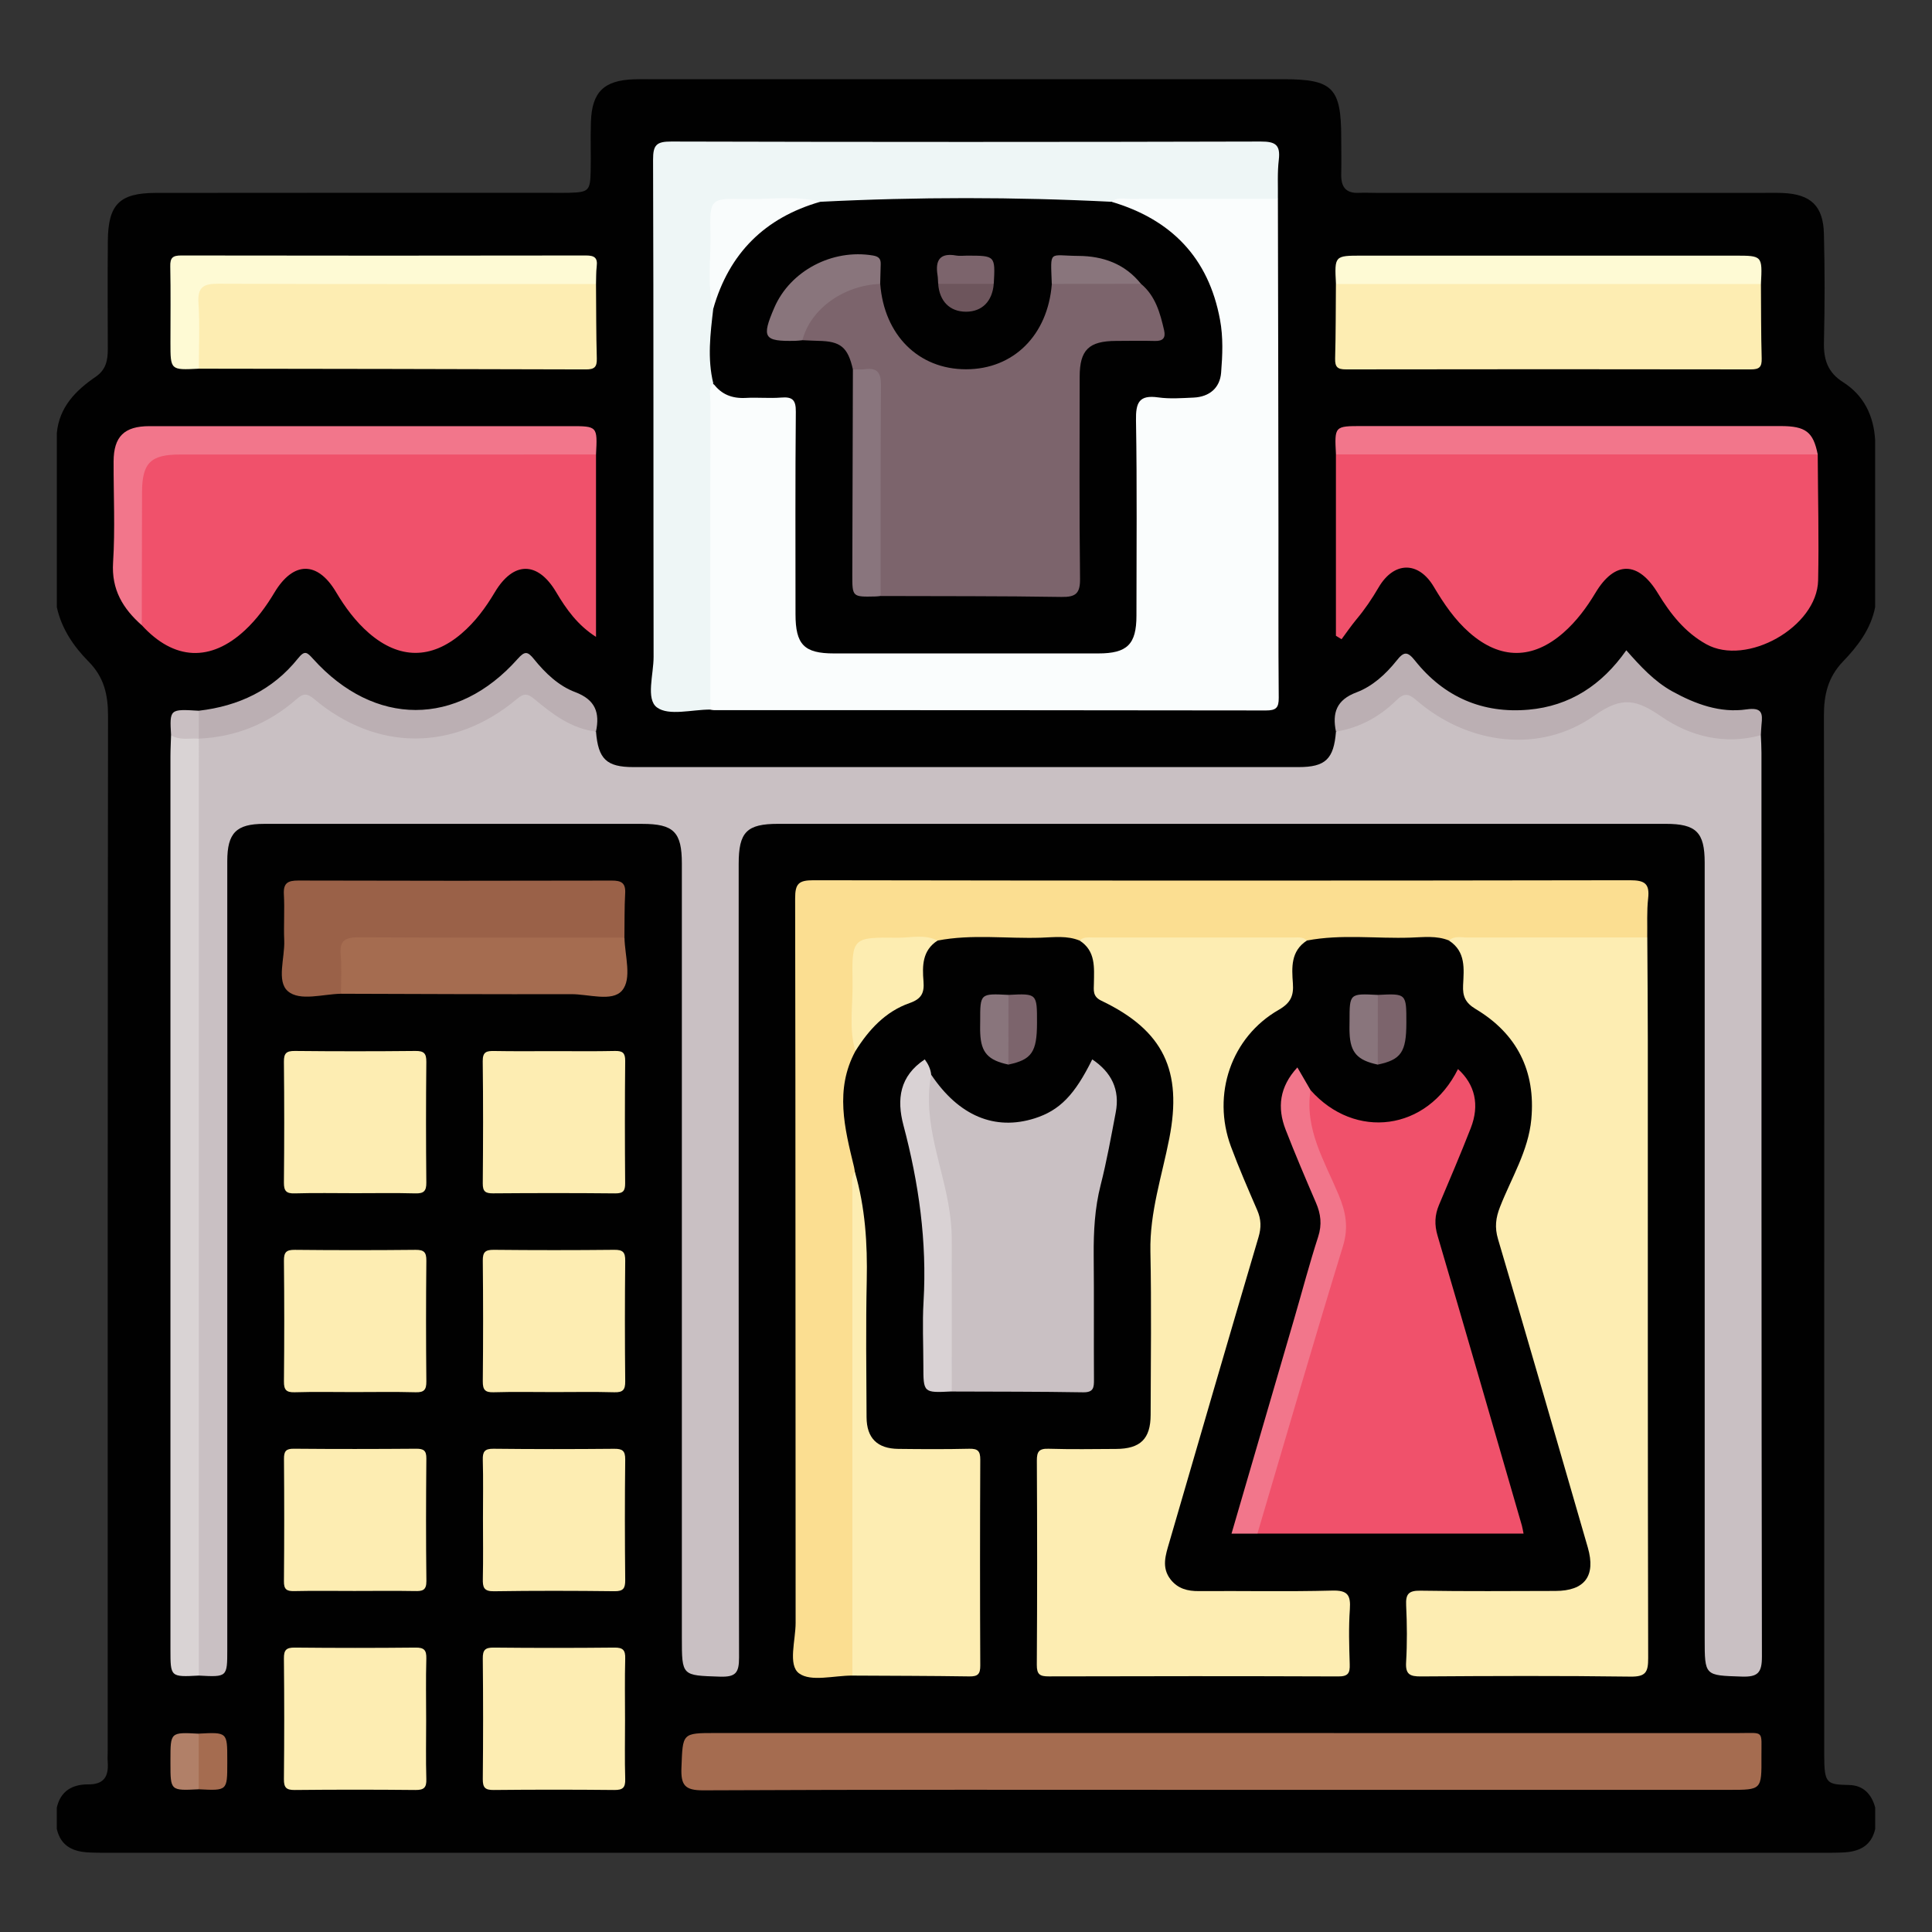 <?xml version="1.0" encoding="utf-8"?>
<!-- Generator: Adobe Illustrator 16.0.0, SVG Export Plug-In . SVG Version: 6.00 Build 0)  -->
<!DOCTYPE svg PUBLIC "-//W3C//DTD SVG 1.1//EN" "http://www.w3.org/Graphics/SVG/1.1/DTD/svg11.dtd">
<svg version="1.1" id="Layer_1" xmlns="http://www.w3.org/2000/svg" xmlns:xlink="http://www.w3.org/1999/xlink" x="0px" y="0px"
	 width="85px" height="85px" viewBox="0 0 85 85" enable-background="new 0 0 85 85" xml:space="preserve">
<rect x="0" y="0" width="85" height="85" fill="#333333" stroke="none"/>
<g>
	<path fill="#010101" d="M2.499,80.465c0-0.312,0-0.625,0-0.938c0.166-0.732,0.688-1.025,1.373-1.021
		c0.701,0.008,0.912-0.346,0.867-0.973c-0.013-0.182,0-0.363,0-0.547c0-15.162-0.006-30.326,0.014-45.488
		c0-0.934-0.172-1.701-0.857-2.393c-0.654-0.66-1.189-1.443-1.396-2.393c0-2.553,0-5.104,0-7.656
		c0.106-1.145,0.828-1.875,1.707-2.477c0.451-0.307,0.537-0.721,0.535-1.213c-0.004-1.588-0.011-3.176,0.002-4.764
		c0.014-1.605,0.508-2.111,2.105-2.115c5.805-0.01,11.609-0.002,17.414-0.004c0.26,0,0.521,0.006,0.781-0.002
		c0.855-0.023,0.924-0.086,0.943-0.947c0.016-0.729-0.016-1.457,0.012-2.186c0.045-1.301,0.576-1.816,1.891-1.859
		c0.209-0.008,0.418-0.004,0.625-0.004c9.32,0,18.639-0.002,27.955,0c2.162,0,2.535,0.377,2.539,2.553
		c0.002,0.547,0.012,1.094,0,1.639c-0.01,0.549,0.203,0.832,0.777,0.807c0.26-0.012,0.521,0.002,0.781,0.002
		c5.648,0,11.297,0,16.945,0c0.312,0,0.625-0.008,0.938,0.006c1.221,0.055,1.764,0.572,1.795,1.787
		c0.041,1.588,0.039,3.176,0.002,4.764c-0.02,0.766,0.154,1.334,0.844,1.773c0.912,0.578,1.348,1.477,1.408,2.553
		c0,2.449,0,4.896,0,7.344c-0.188,0.961-0.764,1.713-1.408,2.383c-0.67,0.697-0.848,1.469-0.846,2.402
		c0.023,9.596,0.014,19.195,0.014,28.791c0,5.645,0.002,11.289,0,16.932c0,1.262,0.109,1.287,1.102,1.312
		c0.617,0.014,0.984,0.402,1.141,0.994c0,0.311,0,0.625,0,0.938c-0.176,0.775-0.736,1.012-1.451,1.037
		c-0.363,0.016-0.729,0.012-1.094,0.012c-24.971,0-49.941,0-74.912,0c-0.363,0-0.729,0.004-1.092-0.012
		C3.235,81.477,2.675,81.24,2.499,80.465z"/>
	<path fill="#C9C0C3" d="M77.47,32.346c0.012,0.26,0.027,0.52,0.027,0.779c0.002,13.251-0.004,26.505,0.02,39.757
		c0.002,0.717-0.182,0.904-0.887,0.881c-1.631-0.055-1.631-0.018-1.631-1.678c0-11.379,0-22.758,0-34.134
		c0-1.334-0.375-1.705-1.711-1.705c-13.018,0-26.037,0-39.055,0c-1.379,0-1.734,0.359-1.734,1.758
		c0,11.638-0.008,23.277,0.016,34.916c0.002,0.688-0.154,0.867-0.844,0.846c-1.672-0.057-1.672-0.018-1.672-1.717
		c0-11.352,0-22.703,0-34.056c0-1.389-0.359-1.746-1.748-1.746c-5.545,0-11.092-0.002-16.637,0c-1.221,0-1.615,0.402-1.615,1.641
		c-0.002,11.562,0,23.121,0,34.683c0,1.215,0,1.215-1.252,1.148c-0.375-0.42-0.262-0.936-0.262-1.418
		c-0.008-8.453-0.006-16.906-0.006-25.359c0-4.291-0.001-8.583,0.002-12.875c0-0.441-0.033-0.887,0.085-1.318
		c0.14-0.424,0.524-0.469,0.876-0.529c1.256-0.217,2.389-0.709,3.359-1.527c0.473-0.398,0.857-0.346,1.305,0.027
		c0.705,0.588,1.504,1.002,2.391,1.264c2.168,0.639,4.115,0.158,5.854-1.197c0.582-0.453,1.016-0.496,1.549,0.014
		c0.666,0.633,1.574,0.879,2.322,1.389c0.096,1.207,0.463,1.559,1.645,1.559c9.756,0,19.51,0,29.264,0
		c1.184,0,1.551-0.354,1.646-1.559c0.916-0.58,1.969-0.924,2.773-1.695c0.305-0.293,0.627-0.047,0.904,0.166
		c0.643,0.488,1.293,0.957,2.07,1.221c2.334,0.793,4.457,0.389,6.363-1.143c0.414-0.332,0.758-0.498,1.229-0.105
		c1.438,1.201,3.104,1.746,4.979,1.639C77.226,32.26,77.356,32.276,77.47,32.346z"/>
	<path fill="#FAFDFD" d="M56.222,8.747c0.01,4.844,0.021,9.688,0.025,14.529c0.004,2.475-0.01,4.949,0.012,7.422
		c0.004,0.441-0.117,0.559-0.559,0.559c-8.1-0.014-16.197-0.012-24.297-0.014c-0.053,0-0.104-0.014-0.154-0.023
		c-0.271-0.264-0.262-0.611-0.262-0.947c-0.01-4.16-0.012-8.318,0-12.479c0.002-0.334-0.01-0.686,0.283-0.938
		c1.004,0.422,2.062,0.406,3.123,0.41c0.643,0,0.838,0.412,0.846,0.979c0.018,1.328,0.004,2.654,0.008,3.982
		c0.004,1.586-0.014,3.174,0.008,4.76c0.016,1.16,0.344,1.5,1.494,1.504c3.824,0.014,7.65,0.014,11.475,0
		c1.203-0.004,1.518-0.33,1.521-1.549c0.014-2.732,0-5.463,0.006-8.195c0.002-1.381,0.119-1.49,1.527-1.5
		c2.119-0.014,2.295-0.164,2.211-2.268c-0.096-2.436-1.205-4.254-3.41-5.375c-0.424-0.217-0.977-0.26-1.203-0.785
		c0.238-0.369,0.625-0.328,0.977-0.33c1.811-0.018,3.619-0.014,5.428-0.002C55.614,8.489,55.96,8.477,56.222,8.747z"/>
	<path fill="#FDEDB2" d="M72.474,41.249c0.008,1.508,0.023,3.017,0.023,4.527c0.002,9.057-0.006,18.115,0.016,27.172
		c0.002,0.625-0.109,0.826-0.785,0.816c-3.07-0.041-6.143-0.029-9.213-0.008c-0.488,0.004-0.686-0.094-0.652-0.629
		c0.049-0.83,0.041-1.666,0.002-2.498c-0.025-0.5,0.109-0.654,0.633-0.646c1.979,0.033,3.957,0.016,5.934,0.012
		c1.291-0.002,1.785-0.66,1.426-1.908c-1.311-4.525-2.613-9.053-3.951-13.57c-0.154-0.52-0.1-0.939,0.088-1.418
		c0.496-1.271,1.248-2.463,1.377-3.861c0.195-2.117-0.631-3.758-2.447-4.844c-0.461-0.277-0.578-0.566-0.555-1.047
		c0.035-0.722,0.129-1.48-0.619-1.964c0.133-0.441,0.523-0.383,0.838-0.387c2.365-0.025,4.73-0.021,7.096-0.004
		C71.968,40.993,72.257,41.018,72.474,41.249z"/>
	<path fill="#FDEDB2" d="M57.501,41.379c-0.717,0.461-0.67,1.186-0.619,1.886c0.039,0.541-0.094,0.859-0.621,1.162
		c-2.094,1.199-2.953,3.725-2.105,6.016c0.35,0.945,0.756,1.873,1.156,2.799c0.176,0.402,0.184,0.766,0.055,1.197
		c-1.322,4.469-2.621,8.945-3.924,13.422c-0.16,0.549-0.355,1.104,0.061,1.633c0.32,0.404,0.746,0.512,1.244,0.508
		c1.953-0.014,3.906,0.029,5.857-0.023c0.682-0.02,0.826,0.193,0.783,0.82c-0.057,0.805-0.031,1.613-0.006,2.42
		c0.014,0.389-0.068,0.539-0.504,0.537c-4.244-0.016-8.488-0.014-12.73-0.002c-0.395,0.002-0.535-0.08-0.533-0.508
		c0.02-2.994,0.018-5.988,0.002-8.982c-0.002-0.398,0.094-0.539,0.516-0.525c0.988,0.029,1.979,0.014,2.967,0.008
		c1.072-0.004,1.521-0.443,1.523-1.502c0.006-2.396,0.039-4.791-0.01-7.186c-0.035-1.721,0.51-3.328,0.832-4.977
		c0.58-2.969-0.246-4.744-2.986-6.053c-0.398-0.189-0.336-0.465-0.332-0.762c0.01-0.703,0.086-1.425-0.627-1.886
		c0.131-0.441,0.521-0.383,0.834-0.387c2.777-0.025,5.555-0.025,8.332,0C56.978,40.999,57.366,40.94,57.501,41.379z"/>
	<path fill="#FBDE91" d="M57.501,41.379c-0.168-0.17-0.385-0.133-0.59-0.133c-2.941,0-5.883,0-8.824,0
		c-0.205,0-0.422-0.037-0.59,0.135c-0.547-0.225-1.123-0.146-1.686-0.127c-1.521,0.051-3.049-0.166-4.562,0.127
		c-0.9,0.18-1.812,0.117-2.719,0.109c-0.568-0.006-0.779,0.225-0.789,0.787c-0.021,1.324,0.113,2.65-0.109,3.97
		c-0.91,1.688-0.473,3.389-0.059,5.092c0.018,0.072,0.025,0.148,0.039,0.225c0.336,6.912,0.072,13.826,0.148,20.738
		c0.004,0.48,0.113,0.998-0.26,1.416c-0.803-0.004-1.826,0.287-2.346-0.098c-0.496-0.367-0.148-1.455-0.15-2.225
		c-0.01-10.621,0-21.244-0.021-31.865c-0.002-0.65,0.152-0.803,0.803-0.803c11.975,0.021,23.951,0.021,35.926,0
		c0.648,0,0.873,0.146,0.799,0.803c-0.064,0.566-0.029,1.143-0.039,1.715c-2.635,0-5.27-0.004-7.906,0.002
		c-0.275,0-0.574-0.09-0.816,0.131c-0.549-0.223-1.125-0.145-1.686-0.127C60.542,41.303,59.015,41.09,57.501,41.379z"/>
	<path fill="#F0516B" d="M79.972,19.991c0.01,1.848,0.057,3.695,0.018,5.543c-0.043,2.051-3.146,3.797-4.924,2.807
		c-0.941-0.523-1.576-1.338-2.123-2.236c-0.865-1.43-1.9-1.441-2.748-0.025c-0.391,0.652-0.838,1.254-1.41,1.756
		c-1.354,1.186-2.777,1.188-4.129,0.004c-0.654-0.572-1.133-1.281-1.574-2.023c-0.674-1.137-1.754-1.123-2.428,0.025
		c-0.289,0.496-0.607,0.967-0.977,1.408c-0.23,0.279-0.438,0.58-0.654,0.873c-0.082-0.051-0.164-0.102-0.248-0.152
		c0-2.658,0-5.316,0-7.975c0.291-0.291,0.67-0.262,1.029-0.264c6.379-0.006,12.758-0.006,19.137,0
		C79.302,19.731,79.677,19.711,79.972,19.991z"/>
	<path fill="#F0516B" d="M26.222,19.995c0,2.648,0,5.297,0,8.025c-0.805-0.512-1.307-1.215-1.752-1.967
		c-0.811-1.369-1.883-1.371-2.703,0.008c-0.402,0.676-0.863,1.301-1.461,1.812c-1.332,1.141-2.74,1.133-4.068-0.014
		c-0.596-0.516-1.057-1.143-1.457-1.816c-0.816-1.369-1.879-1.355-2.707,0.027c-0.361,0.604-0.773,1.168-1.291,1.652
		c-1.515,1.412-3.127,1.338-4.545-0.215c-0.197-0.352-0.258-0.729-0.256-1.127c0.004-1.562-0.016-3.125,0.008-4.686
		c0.02-1.4,0.553-1.951,1.949-1.957c5.777-0.02,11.557-0.012,17.334-0.002C25.608,19.735,25.956,19.723,26.222,19.995z"/>
	<path fill="#F0516B" d="M57.659,47.961c1.949,2.199,5.125,1.814,6.486-0.926c0.746,0.674,0.963,1.576,0.561,2.6
		c-0.443,1.135-0.922,2.254-1.395,3.375c-0.189,0.447-0.207,0.873-0.064,1.355c1.25,4.246,2.477,8.5,3.709,12.752
		c0.027,0.098,0.041,0.197,0.074,0.355c-3.932,0-7.82,0-11.709,0c-0.15-0.32,0.006-0.611,0.09-0.904
		c1.139-3.998,2.311-7.984,3.492-11.969c0.184-0.613,0.139-1.152-0.123-1.73c-0.43-0.945-0.865-1.893-1.17-2.887
		C57.407,49.318,57.247,48.625,57.659,47.961z"/>
	<path fill="#EEF6F6" d="M56.222,8.747c-2.166,0-4.332-0.002-6.5,0.004c-0.273,0-0.57-0.088-0.814,0.127
		c-0.203,0.227-0.473,0.174-0.73,0.168c-3.586-0.08-7.174-0.018-10.76-0.035c-0.418-0.002-0.828,0.098-1.244,0.066
		c-1.393-0.195-2.789-0.043-4.184-0.053c-0.316-0.002-0.473,0.195-0.469,0.498c0.008,1.344-0.102,2.688,0.043,4.031
		c-0.121,1.104,0.045,2.221-0.18,3.318c-0.221,0.244-0.131,0.543-0.131,0.82c-0.006,4.51-0.004,9.018-0.004,13.527
		c-0.803-0.002-1.826,0.291-2.346-0.094c-0.496-0.365-0.146-1.455-0.148-2.225c-0.012-7.291,0.002-14.582-0.023-21.873
		c-0.002-0.648,0.15-0.801,0.801-0.799c8.645,0.023,17.289,0.023,25.934,0c0.652-0.002,0.869,0.148,0.795,0.801
		C56.194,7.598,56.231,8.174,56.222,8.747z"/>
	<path fill="#A56C50" d="M53.751,78.746c-7.604,0-15.207-0.016-22.809,0.021c-0.824,0.004-0.99-0.238-0.961-0.998
		c0.059-1.521,0.018-1.523,1.504-1.523c14.998,0,29.994-0.002,44.99,0.002c1.172,0,1.014-0.148,1.021,1.051
		c0.01,1.447,0.002,1.447-1.406,1.447C68.646,78.746,61.196,78.746,53.751,78.746z"/>
	<path fill="#C9C0C3" d="M40.968,47.281c1.213,1.812,2.799,2.479,4.559,1.92c1.094-0.35,1.754-1.025,2.527-2.592
		c0.842,0.562,1.227,1.328,1.033,2.334c-0.203,1.068-0.395,2.143-0.664,3.197c-0.26,1.02-0.312,2.045-0.305,3.088
		c0.018,1.82,0,3.645,0.012,5.467c0.002,0.354-0.016,0.568-0.48,0.561c-1.926-0.033-3.852-0.027-5.777-0.035
		c-0.285-0.295-0.242-0.674-0.246-1.031c-0.012-1.039-0.066-2.084,0.008-3.119c0.186-2.609-0.371-5.117-0.924-7.633
		C40.546,48.695,40.466,47.949,40.968,47.281z"/>
	<path fill="#FDEDB2" d="M77.474,12.495c0.008,1.092,0.002,2.186,0.033,3.277c0.01,0.375-0.104,0.482-0.479,0.48
		c-5.938-0.01-11.871-0.01-17.809,0c-0.375,0.002-0.488-0.105-0.479-0.48c0.031-1.092,0.025-2.186,0.035-3.277
		c0.289-0.291,0.664-0.262,1.021-0.264c5.551-0.006,11.102-0.006,16.65,0C76.808,12.233,77.183,12.204,77.474,12.495z"/>
	<path fill="#FDEDB2" d="M26.222,12.495c0.01,1.092,0.004,2.188,0.035,3.279c0.01,0.375-0.105,0.48-0.48,0.479
		c-5.676-0.02-11.354-0.023-17.029-0.033c-0.445-0.576-0.25-1.254-0.258-1.885c-0.025-2.107-0.01-2.107,2.109-2.107
		c4.762,0,9.523-0.004,14.285,0.004C25.341,12.233,25.831,12.135,26.222,12.495z"/>
	<path fill="#FDEDB2" d="M37.501,73.719c0-7.133-0.002-14.266,0-21.398c0-0.254-0.068-0.525,0.111-0.756
		c0.457,1.562,0.555,3.156,0.521,4.775c-0.043,2.004-0.018,4.01-0.008,6.014c0.006,0.92,0.475,1.381,1.398,1.391
		c1.041,0.012,2.082,0.018,3.123-0.006c0.369-0.008,0.484,0.098,0.482,0.477c-0.014,3.021-0.014,6.039,0,9.059
		c0.002,0.373-0.102,0.486-0.479,0.48C40.937,73.729,39.218,73.729,37.501,73.719z"/>
	<path fill="#D9D3D4" d="M8.749,32.497c-0.002,13.74-0.002,27.482-0.002,41.222c-1.248,0.066-1.248,0.066-1.248-1.148
		c0-13.096,0-26.191,0-39.287c0-0.312,0.019-0.625,0.026-0.936c0.39-0.133,0.769-0.078,1.144,0.062
		C8.696,32.438,8.723,32.467,8.749,32.497z"/>
	<path fill="#9A6148" d="M15.003,43.721c-0.801,0.014-1.811,0.342-2.338-0.113c-0.508-0.439-0.127-1.47-0.16-2.238
		c-0.029-0.674,0.023-1.352-0.016-2.025c-0.027-0.494,0.172-0.605,0.631-0.605c4.598,0.014,9.197,0.014,13.795,0.002
		c0.422-0.002,0.617,0.104,0.59,0.562c-0.037,0.646-0.023,1.297-0.033,1.947c-0.369,0.338-0.832,0.252-1.264,0.254
		c-3.254,0.008-6.508,0-9.764,0.006c-1.152,0.002-1.15,0.01-1.188,1.18C15.247,43.049,15.29,43.428,15.003,43.721z"/>
	<path fill="#FDEDB2" d="M15.591,69.996c-0.883,0-1.768-0.014-2.652,0.006c-0.332,0.008-0.451-0.082-0.447-0.432
		c0.016-1.795,0.016-3.59,0.002-5.385c-0.002-0.33,0.082-0.451,0.432-0.447c1.795,0.016,3.59,0.014,5.385,0
		c0.33-0.002,0.451,0.082,0.447,0.434c-0.016,1.795-0.021,3.59,0.002,5.385c0.004,0.422-0.184,0.451-0.514,0.443
		C17.36,69.984,16.476,69.996,15.591,69.996z"/>
	<path fill="#FDEDB2" d="M18.749,75.699c0,0.857-0.018,1.717,0.008,2.574c0.012,0.375-0.105,0.482-0.48,0.479
		c-1.77-0.018-3.537-0.018-5.307,0c-0.375,0.004-0.482-0.105-0.479-0.479c0.018-1.77,0.018-3.537,0-5.307
		c-0.004-0.375,0.105-0.482,0.48-0.479c1.77,0.018,3.537,0.018,5.307,0c0.375-0.004,0.488,0.104,0.479,0.479
		C18.731,73.877,18.749,74.789,18.749,75.699z"/>
	<path fill="#FDEDB2" d="M27.499,75.699c0,0.857-0.018,1.717,0.008,2.574c0.01,0.375-0.105,0.482-0.48,0.479
		c-1.77-0.018-3.537-0.018-5.307,0c-0.375,0.004-0.482-0.104-0.479-0.479c0.018-1.77,0.018-3.537,0-5.307
		c-0.004-0.375,0.105-0.482,0.479-0.479c1.77,0.018,3.537,0.018,5.307,0c0.375-0.004,0.49,0.104,0.48,0.479
		C27.483,73.877,27.499,74.789,27.499,75.699z"/>
	<path fill="#FDEDB2" d="M21.249,66.803c0-0.857,0.016-1.717-0.008-2.574c-0.01-0.361,0.08-0.494,0.469-0.49
		c1.77,0.02,3.539,0.018,5.307,0.002c0.359-0.004,0.494,0.08,0.49,0.469c-0.02,1.77-0.018,3.537,0,5.307
		c0.002,0.359-0.08,0.494-0.469,0.49c-1.77-0.021-3.539-0.025-5.307,0.002c-0.453,0.008-0.496-0.184-0.488-0.551
		C21.263,68.572,21.249,67.688,21.249,66.803z"/>
	<path fill="#FDEDB2" d="M15.622,52.496c-0.885,0-1.77-0.018-2.654,0.008c-0.377,0.012-0.48-0.109-0.477-0.48
		c0.018-1.77,0.018-3.539,0-5.309c-0.004-0.377,0.109-0.48,0.48-0.477c1.77,0.018,3.537,0.018,5.307,0
		c0.377-0.004,0.482,0.109,0.479,0.48c-0.018,1.77-0.018,3.537,0,5.307c0.004,0.377-0.109,0.488-0.482,0.479
		C17.39,52.48,16.507,52.496,15.622,52.496z"/>
	<path fill="#FDEDB2" d="M24.405,46.246c0.885,0,1.77,0.012,2.652-0.008c0.332-0.006,0.451,0.082,0.449,0.434
		c-0.018,1.795-0.016,3.59-0.002,5.385c0.002,0.332-0.082,0.449-0.432,0.447c-1.795-0.018-3.59-0.016-5.385-0.002
		c-0.33,0.002-0.449-0.082-0.447-0.432c0.016-1.795,0.021-3.59-0.002-5.385c-0.004-0.424,0.184-0.451,0.514-0.445
		C22.636,46.256,23.522,46.246,24.405,46.246z"/>
	<path fill="#FDEDB2" d="M15.546,61.246c-0.857,0-1.717-0.018-2.574,0.008c-0.375,0.012-0.484-0.104-0.48-0.479
		c0.018-1.77,0.018-3.537,0-5.307c-0.004-0.375,0.104-0.484,0.479-0.48c1.77,0.018,3.539,0.018,5.307,0
		c0.375-0.004,0.484,0.104,0.48,0.479c-0.018,1.77-0.018,3.537,0,5.307c0.004,0.375-0.104,0.492-0.479,0.48
		C17.366,61.229,16.456,61.246,15.546,61.246z"/>
	<path fill="#FDEDB2" d="M24.374,61.246c-0.885,0-1.77-0.018-2.654,0.008c-0.375,0.012-0.482-0.105-0.479-0.479
		c0.018-1.77,0.018-3.539,0-5.309c-0.004-0.373,0.104-0.482,0.479-0.479c1.77,0.018,3.539,0.018,5.307,0
		c0.375-0.004,0.484,0.105,0.48,0.479c-0.018,1.77-0.018,3.539,0,5.309c0.004,0.373-0.105,0.49-0.48,0.479
		C26.142,61.229,25.257,61.246,24.374,61.246z"/>
	<path fill="#F2768B" d="M26.222,19.995c-6.104,0-12.207,0-18.311,0.002c-1.289,0-1.66,0.375-1.662,1.668
		c-0.004,1.947-0.008,3.896-0.012,5.844c-0.828-0.734-1.338-1.564-1.262-2.762c0.094-1.477,0.018-2.963,0.023-4.447
		c0.004-1.092,0.468-1.551,1.574-1.551c6.164-0.002,12.328,0,18.492,0C26.288,18.747,26.288,18.747,26.222,19.995z"/>
	<path fill="#A56C50" d="M15.003,43.721c-0.002-0.57,0.039-1.146-0.014-1.712c-0.062-0.648,0.217-0.775,0.805-0.771
		c3.895,0.021,7.787,0.012,11.68,0.014c0.016,0.799,0.342,1.812-0.111,2.333c-0.436,0.502-1.469,0.15-2.236,0.154
		C21.751,43.748,18.376,43.73,15.003,43.721z"/>
	<path fill="#FEFAD4" d="M26.222,12.495c-5.533,0-11.066,0.012-16.602-0.012c-0.662-0.004-0.935,0.137-0.888,0.854
		c0.062,0.959,0.015,1.922,0.015,2.883c-1.248,0.066-1.248,0.066-1.248-1.146c0-1.119,0.015-2.238-0.008-3.357
		c-0.009-0.379,0.11-0.477,0.481-0.477c5.937,0.01,11.87,0.01,17.806,0c0.373,0,0.521,0.098,0.475,0.477
		C26.222,11.973,26.231,12.235,26.222,12.495z"/>
	<path fill="#BBAFB3" d="M77.47,32.346c-1.586,0.436-3.105,0.053-4.365-0.812c-1.094-0.752-1.73-0.922-2.945-0.059
		c-2.393,1.703-5.57,1.297-7.846-0.668c-0.359-0.312-0.551-0.318-0.887,0.01c-0.734,0.721-1.615,1.205-2.65,1.371
		c-0.17-0.826,0.021-1.398,0.91-1.73c0.699-0.264,1.281-0.797,1.754-1.389c0.316-0.4,0.475-0.434,0.82,0.004
		c1.271,1.594,2.971,2.33,4.994,2.15c1.803-0.16,3.215-1.074,4.295-2.613c0.623,0.705,1.229,1.367,2.023,1.807
		c1.02,0.562,2.104,0.961,3.266,0.793c0.691-0.098,0.715,0.176,0.66,0.672C77.483,32.036,77.481,32.192,77.47,32.346z"/>
	<path fill="#F2768B" d="M79.972,19.991c-7.064,0-14.131,0.002-21.195,0.002c-0.066-1.248-0.066-1.248,1.154-1.248
		c6.141,0,12.279,0,18.418,0C79.444,18.747,79.776,19.004,79.972,19.991z"/>
	<path fill="#BBAFB3" d="M26.22,32.188c-1.082-0.133-1.912-0.766-2.707-1.43c-0.305-0.254-0.465-0.264-0.773-0.004
		c-2.76,2.314-6.164,2.316-8.918,0.002c-0.309-0.258-0.473-0.262-0.773,0.002c-1.227,1.074-2.66,1.668-4.301,1.738l0,0
		c-0.295-0.408-0.318-0.816-0.002-1.227c1.752-0.203,3.25-0.908,4.363-2.299c0.301-0.377,0.402-0.273,0.668,0.021
		c2.697,2.992,6.332,2.996,8.994,0.002c0.32-0.361,0.443-0.338,0.723,0.008c0.494,0.613,1.086,1.178,1.812,1.449
		C26.2,30.788,26.396,31.358,26.22,32.188z"/>
	<path fill="#F2768B" d="M57.659,47.961c-0.271,1.707,0.613,3.121,1.227,4.586c0.324,0.773,0.455,1.443,0.197,2.285
		c-1.291,4.201-2.514,8.424-3.762,12.641c-0.357,0-0.717,0-1.139,0c0.934-3.199,1.852-6.344,2.768-9.49
		c0.346-1.189,0.662-2.391,1.043-3.568c0.174-0.537,0.119-1.004-0.096-1.5c-0.459-1.066-0.916-2.137-1.338-3.223
		c-0.371-0.963-0.271-1.871,0.52-2.73C57.288,47.322,57.474,47.643,57.659,47.961z"/>
	<path fill="#FEFAD4" d="M77.474,12.495c-6.232,0-12.467,0-18.697,0c-0.066-1.248-0.066-1.248,1.146-1.248
		c5.467,0,10.936,0,16.402,0C77.538,11.247,77.538,11.247,77.474,12.495z"/>
	<path fill="#D9D2D4" d="M40.968,47.281c-0.404,2.115,0.537,4.055,0.818,6.08c0.049,0.363,0.084,0.719,0.086,1.08
		c0.004,2.26,0,4.52,0,6.777c-1.248,0.064-1.248,0.064-1.248-1.145c0-0.936-0.047-1.873,0.008-2.805
		c0.156-2.643-0.209-5.219-0.885-7.764c-0.303-1.145-0.166-2.164,0.939-2.895C40.837,46.814,40.942,47.027,40.968,47.281z"/>
	<path fill="#FDEDB1" d="M37.632,46.248c-0.291-0.994-0.105-2.008-0.123-3.012c-0.035-1.99-0.01-2.005,1.98-1.98
		c0.584,0.006,1.191-0.164,1.76,0.125c-0.676,0.436-0.674,1.115-0.619,1.794c0.039,0.492-0.072,0.768-0.609,0.955
		C38.96,44.5,38.218,45.305,37.632,46.248z"/>
	<path fill="#7C646C" d="M44.368,43.771c1.258-0.064,1.258-0.064,1.256,1.232c-0.002,1.283-0.23,1.617-1.258,1.834
		C43.978,45.816,43.972,44.793,44.368,43.771z"/>
	<path fill="#89757C" d="M60.616,46.838c-0.895-0.189-1.203-0.529-1.24-1.375c-0.01-0.18-0.002-0.359-0.002-0.539
		c0-1.217,0-1.217,1.244-1.152C61.028,44.793,61.03,45.816,60.616,46.838z"/>
	<path fill="#7C646C" d="M60.616,46.838c0-1.021,0.002-2.045,0.002-3.066c1.258-0.064,1.258-0.064,1.256,1.232
		C61.872,46.287,61.644,46.621,60.616,46.838z"/>
	<path fill="#89757C" d="M44.368,43.771c0,1.021,0,2.045-0.002,3.066c-0.895-0.189-1.203-0.529-1.24-1.375
		c-0.01-0.18-0.002-0.359-0.002-0.539C43.122,43.707,43.122,43.707,44.368,43.771z"/>
	<path fill="#B18068" d="M8.743,78.721c-1.244,0.064-1.244,0.064-1.244-1.146c0-0.053,0-0.104,0-0.154c0-1.213,0-1.213,1.244-1.146
		C9.139,77.088,9.139,77.904,8.743,78.721z"/>
	<path fill="#A56C50" d="M8.743,78.721c0-0.816,0-1.633,0-2.449c1.256-0.064,1.256-0.064,1.256,1.146c0,0.053,0,0.104,0,0.154
		C9.999,78.785,9.999,78.785,8.743,78.721z"/>
	<path fill="#C9BFC2" d="M8.747,31.27c0,0.408,0.002,0.816,0.002,1.227c-0.41-0.029-0.838,0.09-1.223-0.148
		C7.462,31.192,7.462,31.192,8.747,31.27z"/>
	<path fill="#010101" d="M31.384,16.874c-0.271-1.096-0.131-2.189-0.004-3.287c0.096-1.701,1.078-2.877,2.369-3.816
		c0.68-0.496,1.416-0.979,2.34-0.893c4.273-0.215,8.545-0.215,12.816,0c2.623,0.777,4.266,2.459,4.77,5.186
		c0.145,0.773,0.111,1.561,0.049,2.334c-0.053,0.67-0.516,1.061-1.207,1.094c-0.518,0.023-1.049,0.064-1.559-0.008
		c-0.85-0.121-0.992,0.234-0.979,1.012c0.049,2.861,0.021,5.725,0.02,8.586c0,1.266-0.404,1.666-1.678,1.666
		c-3.877,0-7.754,0-11.633,0c-1.311,0-1.689-0.389-1.689-1.73c0-2.967-0.014-5.934,0.014-8.898c0.006-0.523-0.146-0.67-0.646-0.629
		c-0.518,0.041-1.041-0.014-1.561,0.016C32.212,17.538,31.737,17.356,31.384,16.874z"/>
	<path fill="#F9FCFC" d="M36.089,8.877c-2.438,0.699-4.014,2.266-4.709,4.709c-0.285-1.096-0.096-2.213-0.123-3.318
		c-0.037-1.521-0.008-1.549,1.512-1.512C33.876,8.782,34.993,8.592,36.089,8.877z"/>
	<path fill="#7C646C" d="M37.524,16.252c-0.221-0.977-0.541-1.242-1.525-1.256c-0.232-0.004-0.463-0.02-0.693-0.029
		c-0.16-0.186-0.131-0.393-0.021-0.576c0.67-1.129,1.623-1.859,2.941-2.062c0.188-0.027,0.359,0.027,0.5,0.162
		c0.174,2.252,1.684,3.756,3.775,3.756c2.09,0,3.6-1.502,3.775-3.756c0.172-0.184,0.398-0.248,0.633-0.238
		c1.1,0.047,2.221-0.238,3.289,0.234c0.639,0.533,0.842,1.283,1.018,2.045c0.076,0.334-0.051,0.477-0.4,0.469
		c-0.57-0.016-1.143-0.004-1.715-0.002c-1.195,0.004-1.598,0.395-1.6,1.57c-0.002,2.961-0.02,5.922,0.016,8.883
		c0.01,0.658-0.186,0.822-0.824,0.811c-2.648-0.043-5.297-0.031-7.947-0.041c-0.318-0.344-0.248-0.773-0.25-1.182
		c-0.008-2.355-0.029-4.713,0.01-7.07C38.517,17.157,38.462,16.479,37.524,16.252z"/>
	<path fill="#89757D" d="M37.524,16.252c0.182-0.002,0.365,0.016,0.545-0.01c0.566-0.074,0.693,0.197,0.689,0.719
		c-0.021,3.086-0.014,6.172-0.016,9.26c-0.076,0.008-0.154,0.021-0.232,0.021c-1.012,0.023-1.014,0.023-1.012-0.965
		C37.507,22.27,37.515,19.26,37.524,16.252z"/>
	<path fill="#89757C" d="M38.724,12.491c-1.623,0.062-3.072,1.113-3.42,2.477c-0.102,0.01-0.205,0.025-0.309,0.027
		c-1.395,0.031-1.498-0.135-0.93-1.455c0.701-1.629,2.557-2.6,4.342-2.299c0.271,0.047,0.35,0.158,0.34,0.398
		C38.737,11.922,38.731,12.208,38.724,12.491z"/>
	<path fill="#89757C" d="M50.196,12.487c-1.309,0-2.615,0.002-3.922,0.004c-0.051-1.535-0.156-1.24,1.18-1.232
		C48.526,11.266,49.493,11.606,50.196,12.487z"/>
	<path fill="#7C646C" d="M41.276,12.489c-0.01-0.129-0.008-0.26-0.029-0.387c-0.105-0.654,0.107-0.99,0.824-0.859
		c0.15,0.027,0.311,0.004,0.467,0.004c1.252,0,1.252,0,1.184,1.242C42.905,12.893,42.091,12.893,41.276,12.489z"/>
	<path fill="#6D555C" d="M41.276,12.489c0.814,0,1.631,0,2.445,0c-0.061,0.756-0.502,1.225-1.223,1.225
		C41.778,13.711,41.333,13.249,41.276,12.489z"/>
</g>
</svg>

